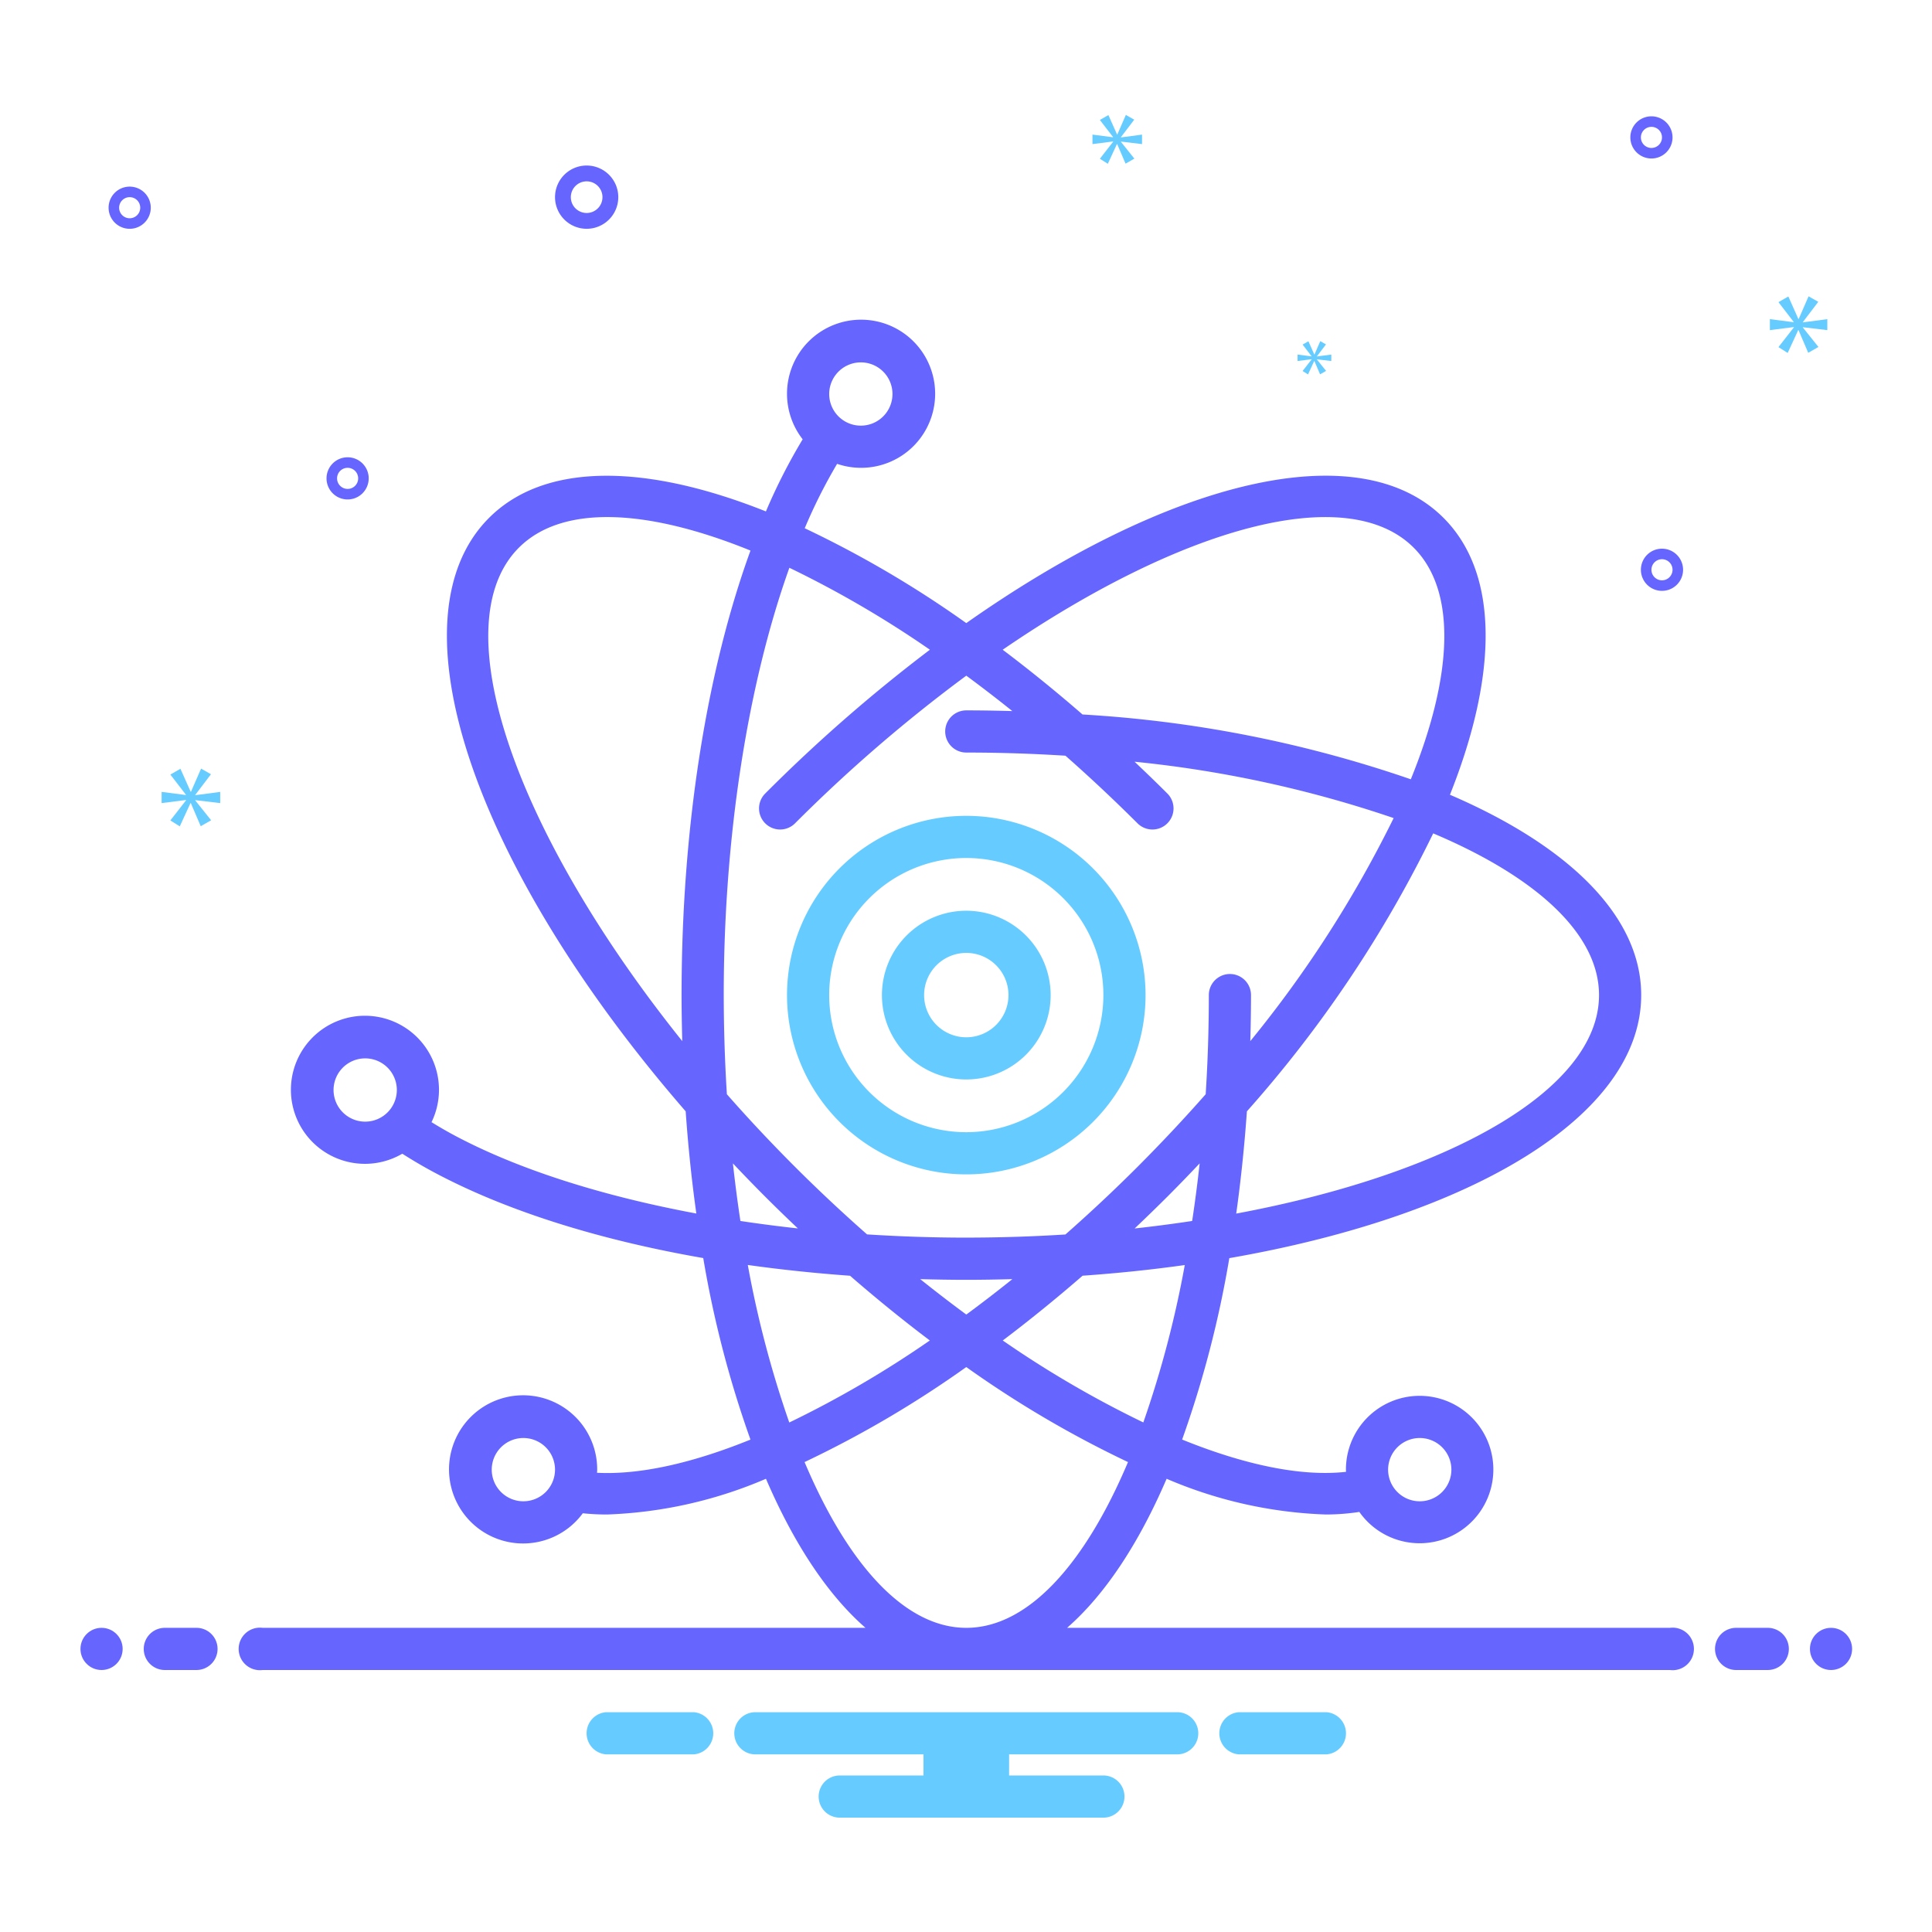 <svg id="SvgjsSvg1024" width="288" height="288" xmlns="http://www.w3.org/2000/svg" version="1.1" xmlns:xlink="http://www.w3.org/1999/xlink" xmlns:svgjs="http://svgjs.com/svgjs"><defs id="SvgjsDefs1025"></defs><g id="SvgjsG1026" transform="matrix(0.917,0,0,0.917,11.995,11.995)"><svg xmlns="http://www.w3.org/2000/svg" data-name="Layer 1" viewBox="0 0 168 168" width="288" height="288"><path fill="#66ccff" d="M84,69.732a17,17,0,1,0,17,17A17.019,17.019,0,0,0,84,69.732Zm0,30a13,13,0,1,1,13-13A13.015,13.015,0,0,1,84,99.732Z" class="color0bceb2 svgShape"></path><path fill="#66ccff" d="M84,78.732a8,8,0,1,0,8,8A8.009,8.009,0,0,0,84,78.732Zm0,12a4,4,0,1,1,4-4A4.004,4.004,0,0,1,84,90.732Z" class="color0bceb2 svgShape"></path><circle cx="2" cy="148.732" r="2" fill="#6666ff" class="color2d4356 svgShape"></circle><path fill="#6666ff" d="M11 146.732H8a2 2 0 0 0 0 4h3a2 2 0 0 0 0-4zM160 146.732h-3a2 2 0 0 0 0 4h3a2 2 0 0 0 0-4z" class="color2d4356 svgShape"></path><circle cx="166" cy="148.732" r="2" fill="#6666ff" class="color2d4356 svgShape"></circle><path fill="#66ccff" d="M118.154 154.732h-8.308a2.006 2.006 0 0 0 0 4h8.308a2.006 2.006 0 0 0 0-4zM58.154 154.732H49.846a2.006 2.006 0 0 0 0 4h8.308a2.006 2.006 0 0 0 0-4zM104 154.732H64a2 2 0 0 0 0 4H79.94v2H72a2 2 0 0 0 0 4H97a2 2 0 0 0 0-4H88.06v-2H104a2 2 0 0 0 0-4z" class="color0bceb2 svgShape"></path><path fill="#6666ff" d="M150.721 146.732H93.558c3.582-3.126 6.786-7.964 9.439-14.134a41.84 41.84 0 0 0 15.084 3.387 21.007 21.007 0 0 0 3.19-.244A6.99 6.99 0 1 0 120 131.732c0 .07.008.137.011.207-4.194.469-9.546-.629-15.543-3.061a100.763 100.763 0 0 0 4.475-17.203C132.095 107.649 148 98.12 148 86.732c0-7.479-6.868-14.154-18.136-18.998 4.542-11.393 4.679-20.969-.609-26.257-8.053-8.054-26.038-3.546-45.256 9.98a100.779 100.779 0 0 0-15.319-8.995 50.449 50.449 0 0 1 3.07-6.108 7.024 7.024 0 1 0-3.266-2.327 54.411 54.411 0 0 0-3.485 6.839c-11.392-4.542-20.967-4.677-26.254.611-9.581 9.581-1.373 33.225 18.645 56.277q.352 4.998 1.011 9.69c-8.902-1.658-16.807-4.159-22.826-7.349-.804-.426-1.559-.866-2.285-1.313a7.021 7.021 0 1 0-2.771 2.991c.996.636 2.05 1.257 3.184 1.857 6.778 3.592 15.504 6.325 25.353 8.038a100.766 100.766 0 0 0 4.478 17.214c-5.533 2.246-10.516 3.354-14.549 3.146.004-.099.015-.196.015-.295a7.026 7.026 0 1 0-1.365 4.135 22.04 22.04 0 0 0 2.284.118A41.846 41.846 0 0 0 65.003 132.598c2.653 6.17 5.857 11.008 9.439 14.134H17.279a2.017 2.017 0 1 0 0 4H150.721a2.017 2.017 0 1 0 0-4zm-23.721-18a3 3 0 1 1-3 3A3.003 3.003 0 0 1 127 128.732zm-53-102a3 3 0 1 1-3 3A3.003 3.003 0 0 1 74 26.732zm-47 72a3 3 0 1 1 3-3A3.003 3.003 0 0 1 27 98.732zm15 36a3 3 0 1 1 3-3A3.003 3.003 0 0 1 42 134.732zm58.788-7.477a98.908 98.908 0 0 1-13.33-7.772q3.777-2.85 7.57-6.141 4.998-.352 9.69-1.012A98.96 98.96 0 0 1 100.788 127.255zM84.002 117.025q-2.181-1.606-4.371-3.359c1.448.04 2.902.066 4.369.066 1.471 0 2.924-.027 4.368-.066Q86.183 115.418 84.002 117.025zm21.416-8.875q-2.672.406-5.453.712 1.569-1.486 3.126-3.038c1.039-1.039 2.047-2.085 3.039-3.133Q105.825 105.474 105.418 108.15zM144 86.732c0 8.982-14.265 16.959-34.402 20.718q.656-4.687 1.012-9.696A115.988 115.988 0 0 0 128.277 71.396C137.994 75.5 144 80.905 144 86.732zM126.427 44.305c4.12 4.121 3.695 12.189-.274 21.962a115.992 115.992 0 0 0-31.131-6.145Q91.237 56.835 87.451 53.982C104.348 42.401 120.075 37.956 126.427 44.305zM57 86.732c0 1.47.027 2.922.066 4.364C41.29 71.421 34.25 51.63 41.573 44.305c4.122-4.122 12.19-3.696 21.963.273C59.368 56.027 57 70.867 57 86.732zm4 0c0-15.089 2.293-29.526 6.224-40.522A98.978 98.978 0 0 1 80.549 53.981 150.004 150.004 0 0 0 64.908 67.64a2 2 0 0 0 2.828 2.828 143.459 143.459 0 0 1 16.264-14.027q2.178 1.604 4.364 3.357c-1.443-.039-2.894-.066-4.364-.066a2 2 0 0 0 0 4c3.191 0 6.331.105 9.403.299q3.465 3.052 6.86 6.437a2 2 0 0 0 2.828-2.828c-1.039-1.039-2.085-2.047-3.133-3.039a110.408 110.408 0 0 1 24.567 5.344 110.413 110.413 0 0 1-13.592 21.15c.039-1.442.066-2.894.066-4.364a2 2 0 0 0-4 0q0 4.786-.299 9.403-3.052 3.465-6.437 6.86c-2.256 2.256-4.551 4.402-6.861 6.437q-4.608.292-9.403.299c-3.17 0-6.312-.11-9.408-.306-2.308-2.033-4.601-4.176-6.855-6.43q-3.384-3.384-6.437-6.86Q61.007 91.527 61 86.732zm.869 15.959c.992 1.048 2 2.093 3.039 3.133q1.554 1.554 3.122 3.034-2.767-.304-5.449-.707Q62.176 105.476 61.869 102.691zm1.412 9.633q4.718.661 9.696 1.022 3.782 3.284 7.565 6.137a99.085 99.085 0 0 1-13.327 7.779A98.953 98.953 0 0 1 63.281 112.325zm5.384 18.689a100.871 100.871 0 0 0 15.334-9.01 100.862 100.862 0 0 0 15.335 9.01C95.231 140.728 89.827 146.732 84 146.732S72.769 140.728 68.665 131.014zM48.053 14.065a3 3 0 1 0-3.052-2.947A3.003 3.003 0 0 0 48.053 14.065zm-.079-4.499A1.5 1.5 0 1 1 46.5 11.092 1.501 1.501 0 0 1 47.974 9.566zM149.971 44.399a2 2 0 1 0 2 2A2.002 2.002 0 0 0 149.971 44.399zm0 3a1 1 0 1 1 1-1A1.001 1.001 0 0 1 149.971 47.399zM4.667 10.066a2 2 0 1 0 2 2A2.002 2.002 0 0 0 4.667 10.066zm0 3a1 1 0 1 1 1-1A1.001 1.001 0 0 1 4.667 13.066zM148.971 3.399a2 2 0 1 0 2 2A2.002 2.002 0 0 0 148.971 3.399zm0 3a1 1 0 1 1 1-1A1.001 1.001 0 0 1 148.971 6.399zM27.333 37.732a2 2 0 1 0-2 2A2.002 2.002 0 0 0 27.333 37.732zm-3 0a1 1 0 1 1 1 1A1.001 1.001 0 0 1 24.333 37.732z" class="color2d4356 svgShape"></path><polygon fill="#66ccff" points="10.888 67.743 12.375 65.788 11.436 65.256 10.481 67.446 10.45 67.446 9.48 65.271 8.525 65.819 9.996 67.728 9.996 67.759 7.695 67.462 7.695 68.526 10.011 68.229 10.011 68.26 8.525 70.168 9.416 70.732 10.434 68.526 10.465 68.526 11.404 70.716 12.39 70.153 10.888 68.275 10.888 68.244 13.25 68.526 13.25 67.462 10.888 67.775 10.888 67.743" class="color0bceb2 svgShape"></polygon><polygon fill="#66ccff" points="116.748 26.451 115.891 27.55 116.405 27.875 116.991 26.604 117.009 26.604 117.549 27.865 118.117 27.541 117.252 26.46 117.252 26.442 118.613 26.604 118.613 25.991 117.252 26.171 117.252 26.154 118.109 25.027 117.568 24.721 117.018 25.982 117 25.982 116.442 24.73 115.891 25.045 116.739 26.145 116.739 26.163 115.414 25.991 115.414 26.604 116.748 26.433 116.748 26.451" class="color0bceb2 svgShape"></polygon><polygon fill="#66ccff" points="165.65 23.675 165.65 22.632 163.333 22.938 163.333 22.908 164.792 20.99 163.871 20.468 162.935 22.616 162.903 22.616 161.953 20.483 161.015 21.02 162.459 22.893 162.459 22.923 160.202 22.632 160.202 23.675 162.474 23.384 162.474 23.414 161.015 25.286 161.89 25.839 162.888 23.675 162.918 23.675 163.839 25.824 164.807 25.271 163.333 23.429 163.333 23.399 165.65 23.675" class="color0bceb2 svgShape"></polygon><polygon fill="#66ccff" points="98.667 5.372 99.925 3.718 99.13 3.268 98.323 5.121 98.296 5.121 97.476 3.281 96.667 3.744 97.912 5.36 97.912 5.386 95.965 5.134 95.965 6.034 97.925 5.783 97.925 5.81 96.667 7.424 97.422 7.901 98.283 6.034 98.309 6.034 99.103 7.888 99.938 7.411 98.667 5.822 98.667 5.796 100.665 6.034 100.665 5.134 98.667 5.399 98.667 5.372" class="color0bceb2 svgShape"></polygon></svg></g></svg>
